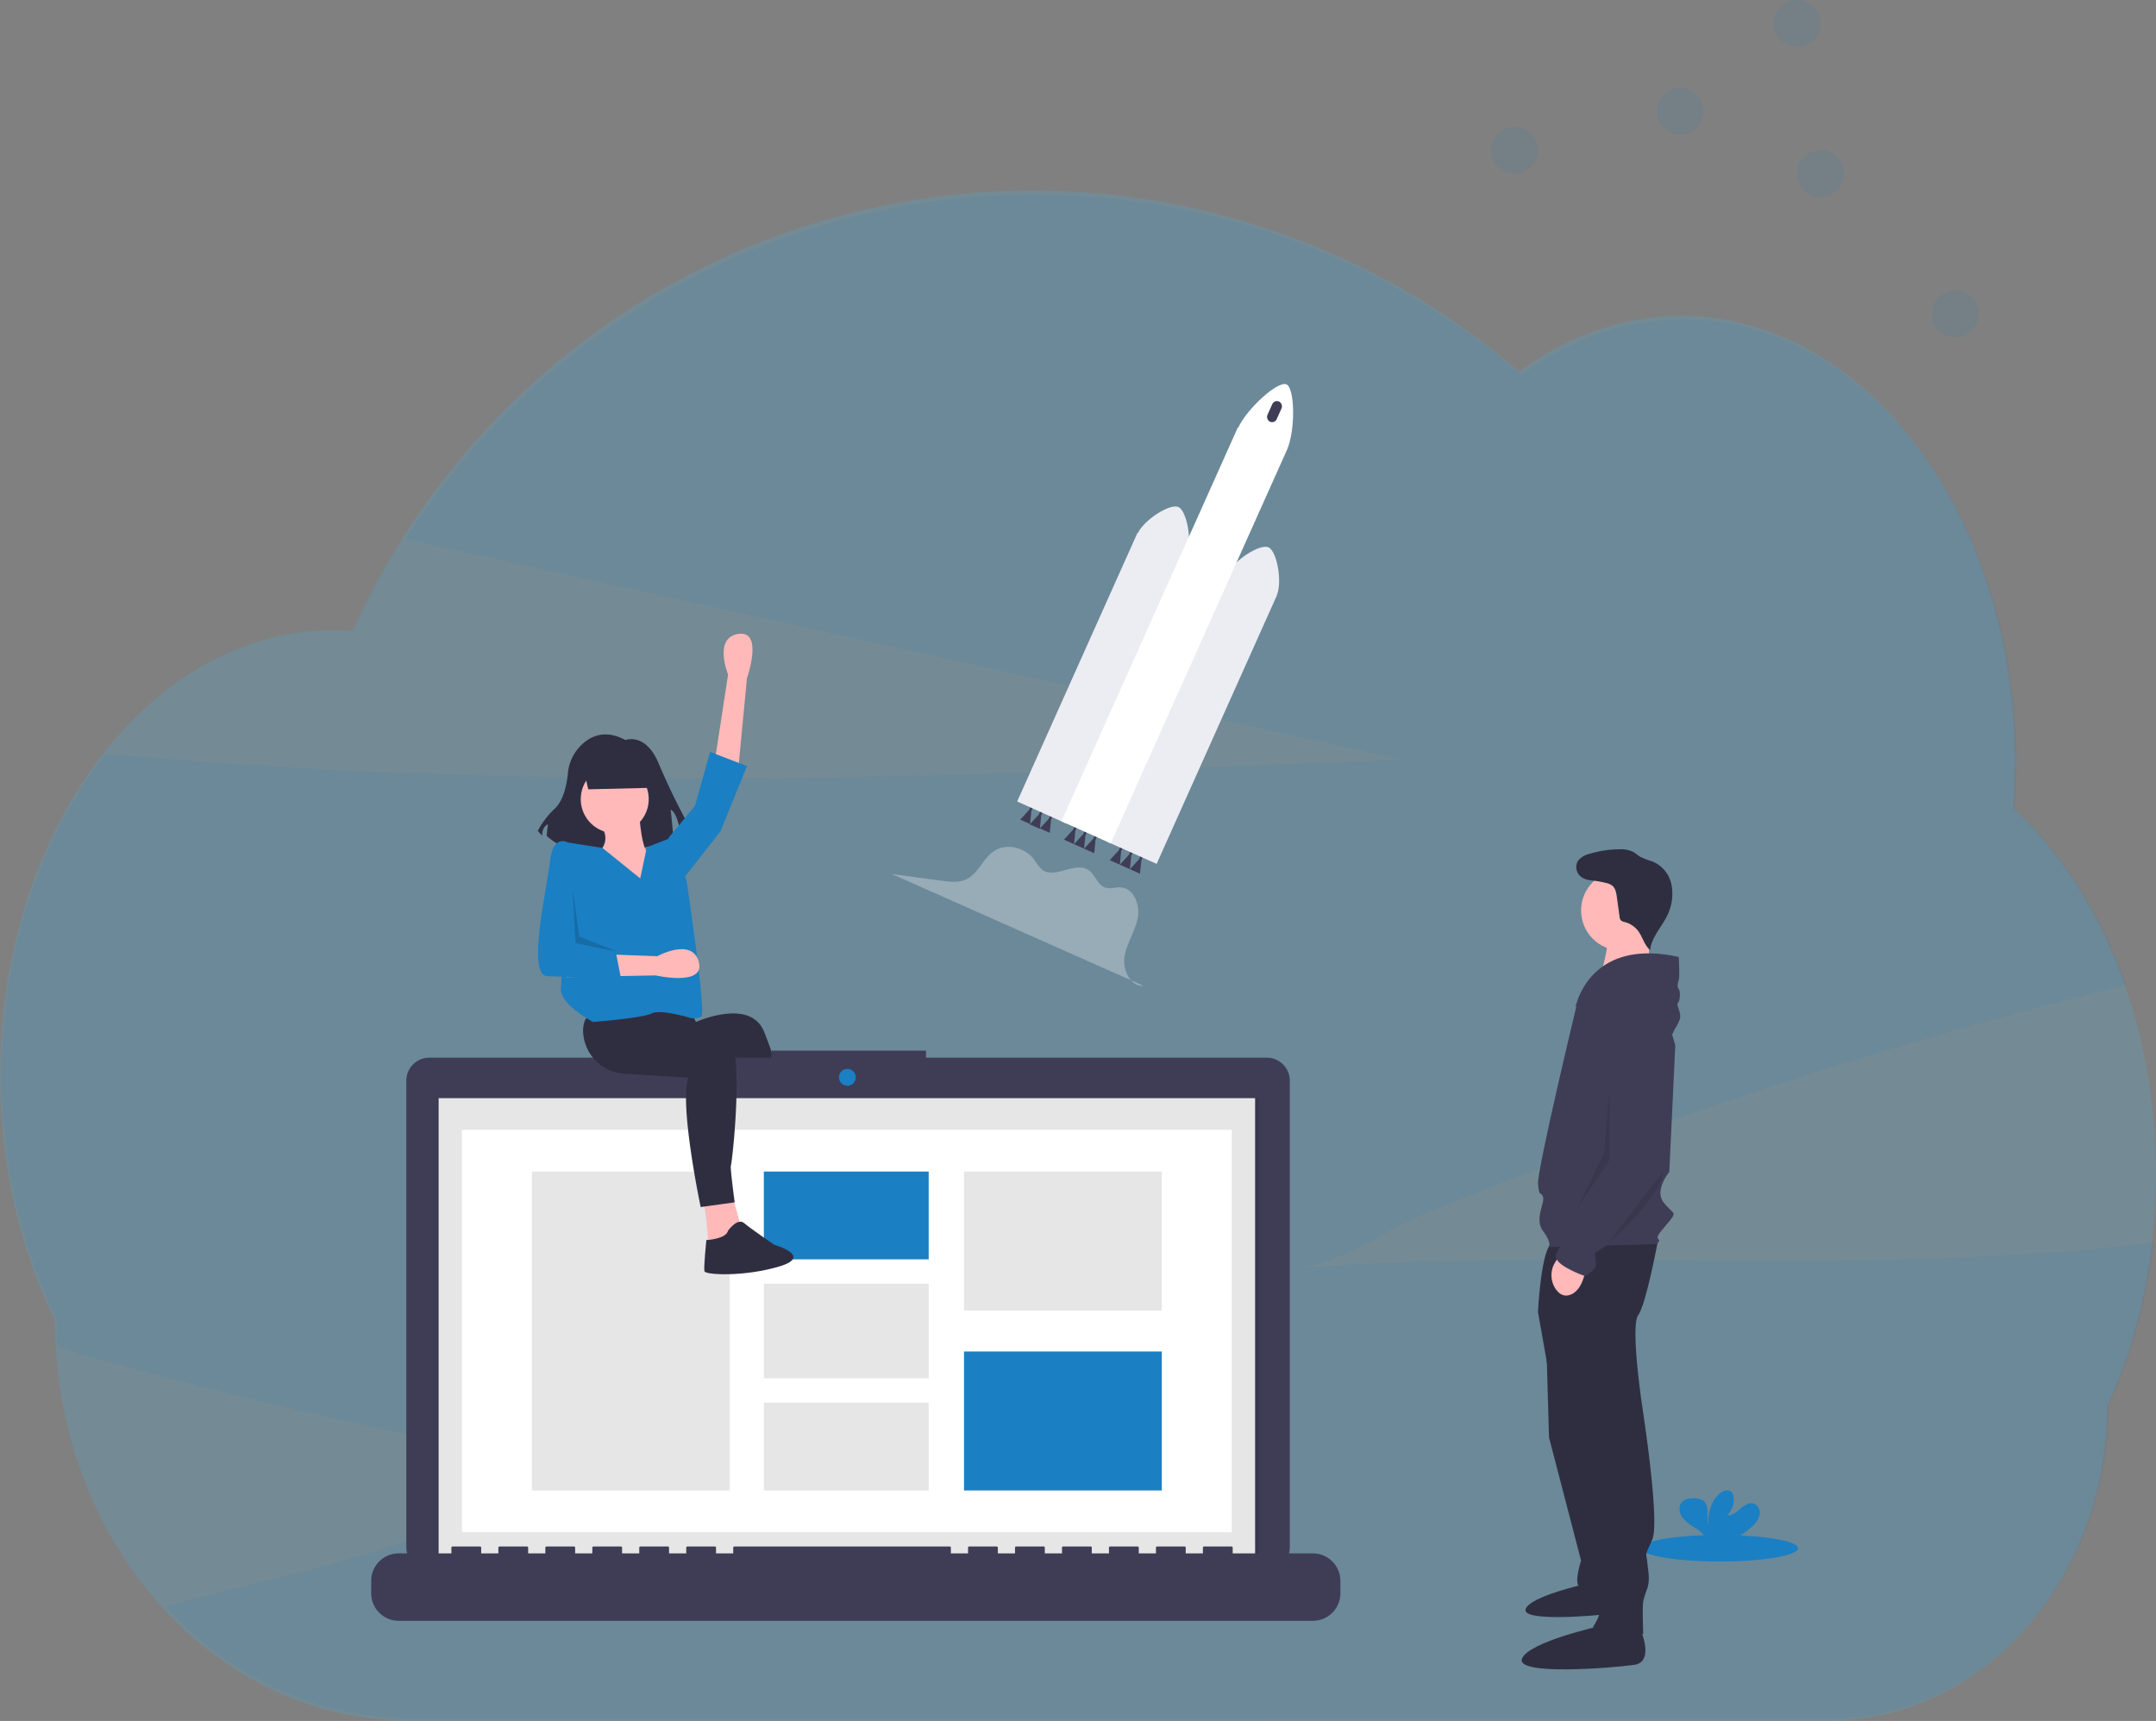 <svg xmlns="http://www.w3.org/2000/svg" width="718.756" height="573.828" viewBox="0 0 718.756 573.828">
  <rect x="0" y="0" width="718.756" height="573.828" fill="#808080" stroke="none"/>
  <g id="Group_1300" data-name="Group 1300" transform="translate(-918.058 -289)">
    <g id="Group_1297" data-name="Group 1297" transform="translate(918.058 352.519)">
      <path id="Path_1163" data-name="Path 1163" d="M746.467,471.543a187.287,187.287,0,0,1-5.573,28.385,170.748,170.748,0,0,1-9.474,25.862c0,57.671-41.529,104.418-92.764,104.418H165.522c-30.593,0-59.967-13.324-81.835-37.118.2-.06.411-.122.631-.171,43.64-12.875,89.686-17.32,127.539-47.9q-77.372-14.279-153.839-35.444c-3.141-.881-6.71-2.2-10.373-3.586-.17-2.908-.264-5.836-.264-8.786-.232-.468-.459-.937-.685-1.4q-1.5-3.1-2.877-6.291A185.576,185.576,0,0,1,29.08,415.962c0-42.238,13.338-80.38,34.712-107.283,143.793,13.231,288.446,7.626,432.673,1.978q-63.255-13.979-126.5-28-103.144-22.821-206.287-45.67a248.825,248.825,0,0,1,371.862-54.617c15.983-11.819,34.385-18.564,53.969-18.564,40.775,0,76.417,29.168,95.774,72.692h0c9.788,22.017,15.405,47.7,15.405,75.124,0,4.893-.182,9.785-.54,14.6,0,.287-.038.566-.063.86,13.445,12.441,24.723,28.727,32.928,47.662.1.231.2.461.3.7q2.155,5.012,4.008,10.247H737.2q-7.916,1.95-15.814,3.977A1679.28,1679.28,0,0,0,552.714,442.69q-23.95,8.933-47.749,18.606c-13.395,5.452-30.622,17.8-44.507,18.872,94.932-7.087,190.624,3.243,285.117-8.527Z" transform="translate(-28.389 -120.822)" fill="#1a7fc3" opacity="0.1"/>
      <path id="Path_1164" data-name="Path 1164" d="M746.736,447.746c0-50.508-18.886-95.125-47.749-121.949q.6-7.654.628-15.525c0-82.016-49.784-148.492-111.2-148.492-19.59,0-37.992,6.769-53.975,18.643a248.114,248.114,0,0,0-388.781,86.425c-2.142-.161-4.3-.253-6.471-.253-61.407,0-111.2,66.483-111.2,148.492,0,30.152,6.735,58.2,18.3,81.615h0c0,73.786,52.894,133.605,118.115,133.605H637.568c51.229,0,92.758-46.962,92.758-104.9h0C740.73,502.812,746.736,476.22,746.736,447.746Z" transform="translate(-27.98 -120)" fill="#46b3e6" opacity="0.198"/>
    </g>
    <ellipse id="Ellipse_279" data-name="Ellipse 279" cx="26.14" cy="4.421" rx="26.14" ry="4.421" transform="translate(1465.182 800.83)" fill="#1a7fc3"/>
    <path id="Path_1184" data-name="Path 1184" d="M951.808,826.066a7.579,7.579,0,0,0,2.49-3.757,3.343,3.343,0,0,0-1.742-3.836c-1.6-.611-3.309.5-4.6,1.619s-2.782,2.4-4.472,2.158a6.826,6.826,0,0,0,2.106-6.377,2.678,2.678,0,0,0-.585-1.3c-.891-.949-2.5-.54-3.562.208-3.38,2.373-4.323,6.969-4.342,11.1a20.872,20.872,0,0,1-.059-4.551c-.006-1.508-.429-3.25-1.723-4.043a5.149,5.149,0,0,0-2.6-.618c-1.515-.058-3.211.1-4.245,1.209-1.3,1.378-.956,3.693.163,5.2a16.55,16.55,0,0,0,4.4,3.523,9.752,9.752,0,0,1,3.14,3,2.709,2.709,0,0,1,.234.539h9.53a26.5,26.5,0,0,0,5.87-4.069Z" transform="translate(550.324 -28.044)" fill="#1a7fc3"/>
    <g id="Group_1298" data-name="Group 1298" transform="translate(1215.355 417.051)">
      <path id="Path_1185" data-name="Path 1185" d="M731.752,415.119l.566-1.261-.754-.338L731,414.781,728.04,418l3.283,1.469Z" transform="translate(-685.219 -272.751)" fill="#3f3d56"/>
      <path id="Path_1186" data-name="Path 1186" d="M736.739,417.415l.579-1.294-.774-.351-.579,1.294-3.036,3.3,3.367,1.508Z" transform="translate(-686.931 -273.539)" fill="#3f3d56"/>
      <path id="Path_1187" data-name="Path 1187" d="M741.848,419.639l.566-1.261-.76-.338-.566,1.261-2.958,3.218,3.283,1.469Z" transform="translate(-688.751 -274.333)" fill="#3f3d56"/>
      <path id="Path_1188" data-name="Path 1188" d="M777.75,435.775l.579-1.294-.774-.351-.578,1.294-3.036,3.3,3.367,1.508Z" transform="translate(-701.282 -279.964)" fill="#3f3d56"/>
      <path id="Path_1189" data-name="Path 1189" d="M782.93,438.095l.578-1.294-.774-.351-.585,1.294-3.029,3.3,3.367,1.508Z" transform="translate(-703.094 -280.775)" fill="#3f3d56"/>
      <path id="Path_1190" data-name="Path 1190" d="M788.1,440.408l.585-1.294-.78-.345-.578,1.294-3.029,3.3,3.361,1.508Z" transform="translate(-704.907 -281.587)" fill="#3f3d56"/>
      <path id="Path_1191" data-name="Path 1191" d="M754.259,425.255l.579-1.294-.774-.351-.579,1.3-3.036,3.3,3.367,1.5Z" transform="translate(-693.062 -276.282)" fill="#3f3d56"/>
      <path id="Path_1192" data-name="Path 1192" d="M759.439,427.575l.579-1.294-.78-.351-.578,1.294-3.029,3.3,3.361,1.508Z" transform="translate(-694.874 -277.094)" fill="#3f3d56"/>
      <path id="Path_1193" data-name="Path 1193" d="M764.609,429.888l.579-1.294-.774-.345-.578,1.294-3.036,3.3,3.367,1.508Z" transform="translate(-696.683 -277.906)" fill="#3f3d56"/>
      <path id="Path_1194" data-name="Path 1194" d="M811,325.49c1.9-4.5.059-14.731-2.769-16s-11.435,4.29-13.528,8.7l-.13-.065-40.1,89.554,16.434,7.385,40.1-89.58Z" transform="translate(-712.674 -268.483)" fill="#ececf3"/>
      <path id="Path_1195" data-name="Path 1195" d="M857.19,346.17c1.892-4.5.059-14.731-2.776-16s-11.428,4.29-13.522,8.7l-.136-.065-40.1,89.554,16.473,7.359,40.1-89.554Z" transform="translate(-728.833 -275.72)" fill="#ececf3"/>
      <path id="Path_1196" data-name="Path 1196" d="M852.4,268.358c2.828-6.579,2.6-20.464-.208-21.732s-13.066,7.944-16.089,14.438l-.13-.065-58.8,131.315,16.434,7.359,58.8-131.315Z" transform="translate(-720.614 -246.508)" fill="#fff"/>
      <rect id="Rectangle_317" data-name="Rectangle 317" width="3.4" height="7.372" rx="1.7" transform="translate(127.543 5.143) rotate(24.12)" fill="#3f3d56"/>
      <path id="Path_1197" data-name="Path 1197" d="M690.17,492.96l16.694,2.249c2.7.364,5.571.7,8.048-.429,4.1-1.879,5.662-7.066,9.439-9.524,4.258-2.776,10.479-1.014,13.45,3.107a13.463,13.463,0,0,0,2.464,3.146c4.271,3.25,11.051-2.86,15.524.156,2.23,1.515,2.932,4.9,5.48,5.8,1.684.592,3.543-.176,5.324-.032,4.453.357,6.462,6.072,5.526,10.44s-3.64,8.23-4.368,12.631,1.911,10.018,6.364,9.751" transform="translate(-690.17 -329.582)" fill="#fff" opacity="0.3"/>
    </g>
    <circle id="Ellipse_280" data-name="Ellipse 280" cx="7.801" cy="7.801" r="7.801" transform="translate(1415.14 331.255)" fill="#1a7fc3" opacity="0.1"/>
    <circle id="Ellipse_281" data-name="Ellipse 281" cx="7.801" cy="7.801" r="7.801" transform="translate(1509.4 289)" fill="#1a7fc3" opacity="0.1"/>
    <circle id="Ellipse_282" data-name="Ellipse 282" cx="7.801" cy="7.801" r="7.801" transform="translate(1470.396 318.253)" fill="#1a7fc3" opacity="0.1"/>
    <circle id="Ellipse_283" data-name="Ellipse 283" cx="7.801" cy="7.801" r="7.801" transform="translate(1562.057 385.861)" fill="#1a7fc3" opacity="0.1"/>
    <circle id="Ellipse_284" data-name="Ellipse 284" cx="7.801" cy="7.801" r="7.801" transform="translate(1517.201 339.056)" fill="#1a7fc3" opacity="0.1"/>
    <g id="Group_1299" data-name="Group 1299" transform="translate(1041.808 500.298)">
      <ellipse id="Ellipse_271" data-name="Ellipse 271" cx="21.276" cy="4.089" rx="21.276" ry="4.089" transform="translate(51.692 292)" fill="#1a7fc3"/>
      <ellipse id="Ellipse_272" data-name="Ellipse 272" cx="2.474" cy="3.245" rx="2.474" ry="3.245" transform="translate(70.138 291.105)" fill="#3f3d56"/>
      <ellipse id="Ellipse_273" data-name="Ellipse 273" cx="2.474" cy="3.245" rx="2.474" ry="3.245" transform="translate(70.138 287.139)" fill="#3f3d56"/>
      <ellipse id="Ellipse_274" data-name="Ellipse 274" cx="2.474" cy="3.245" rx="2.474" ry="3.245" transform="translate(70.138 283.181)" fill="#3f3d56"/>
      <ellipse id="Ellipse_275" data-name="Ellipse 275" cx="2.474" cy="3.245" rx="2.474" ry="3.245" transform="translate(70.138 279.215)" fill="#3f3d56"/>
      <ellipse id="Ellipse_276" data-name="Ellipse 276" cx="2.474" cy="3.245" rx="2.474" ry="3.245" transform="translate(70.138 275.25)" fill="#3f3d56"/>
      <ellipse id="Ellipse_277" data-name="Ellipse 277" cx="2.474" cy="3.245" rx="2.474" ry="3.245" transform="translate(70.138 271.291)" fill="#3f3d56"/>
      <ellipse id="Ellipse_278" data-name="Ellipse 278" cx="2.474" cy="3.245" rx="2.474" ry="3.245" transform="translate(70.138 267.326)" fill="#3f3d56"/>
      <path id="Path_1182" data-name="Path 1182" d="M289.064,763.232a11.469,11.469,0,0,0,.924-1.361l-6.505-1.07,7.036.051a11.9,11.9,0,0,0,.226-9.4l-9.459,4.9,8.732-6.4a11.868,11.868,0,1,0-19.6,13.279,11.6,11.6,0,0,0-1.353,2.183l8.448,4.366-9.008-3.02a11.868,11.868,0,0,0,1.914,11.14,11.868,11.868,0,1,0,18.649,0,11.86,11.86,0,0,0,0-14.669Z" transform="translate(-207.189 -519.78)" fill="#1a7fc3"/>
      <path id="Path_1183" data-name="Path 1183" d="M267.889,780.445a11.8,11.8,0,0,0,2.539,7.335,11.868,11.868,0,1,0,18.649,0C290.671,785.764,267.889,779.113,267.889,780.445Z" transform="translate(-207.196 -529.658)" opacity="0.1"/>
      <g id="partner-illustration" transform="translate(0 0)">
        <path id="Path_62" data-name="Path 62" d="M277.171,363.538l4.408,13.538,5.982-5.038-3.148-10.7Z" transform="translate(-139.94 -182.432)" fill="#ffb9b9"/>
        <path id="Path_63" data-name="Path 63" d="M322.014,350.661l1.574,21.095,38.1.945,16.687,38.1,9.13-3.778s-10.39-35.892-15.112-47.227-22.669-3.148-22.669-3.148l-1.574-3.148Z" transform="translate(-241.455 -227.172)" fill="#2f2e41"/>
        <path id="Path_64" data-name="Path 64" d="M441.563,483.232s.63,10.075,1.574,10.7,8.186-.63,8.186-.63,2.176.483,11.02-1.889c9.943-2.667-1.259-6.612-1.259-6.612s-7.241-4.723-10.39-6.927-5.352,2.519-5.352,2.519C445.971,482.287,441.563,483.232,441.563,483.232Z" transform="translate(-301.813 -291.107)" fill="#2f2e41"/>
        <path id="Path_65" data-name="Path 65" d="M950.333,571.681l1,35.079,10.691,41.093s-2.339,7.016-.668,8.686,9.354,4.677,9.354,4.677l-6.348-87.531Z" transform="translate(-558.683 -338.761)" fill="#2f2e41"/>
        <path id="Path_66" data-name="Path 66" d="M966.56,741.95s3.813,8.388-1.525,9.15-29.992,2.8-28.467-1.525,20.079-8.388,20.079-8.388Z" transform="translate(-551.7 -424.343)" fill="#2f2e41"/>
        <path id="Path_67" data-name="Path 67" d="M985.026,508.818s-4.009,21.716-6.682,25.391,1.336,30.4,1.336,30.4,6.014,38.42,3.341,44.434-2,4.009-1.67,7.35,1,6.014,0,9.02a26.451,26.451,0,0,0-1.336,4.343c-.334,1.67,0,10.691,0,10.691s-14.366,5.011-16.7-2.339c0,0,3.341-4.677,2.339-8.352a44.49,44.49,0,0,1-1.67-11.359v-7.016L948.61,553.92l-3.675-20.714s1-21.048,4.677-23.052S985.026,508.818,985.026,508.818Z" transform="translate(-555.958 -306.969)" fill="#2f2e41"/>
        <path id="Path_68" data-name="Path 68" d="M973.47,770.391s5.011,11.025-2,12.027-39.423,3.675-37.418-2,26.393-11.025,26.393-11.025Z" transform="translate(-550.416 -438.581)" fill="#2f2e41"/>
        <circle id="Ellipse_47" data-name="Ellipse 47" cx="13.364" cy="13.364" r="13.364" transform="translate(403.339 78.918)" fill="#ffb9b9"/>
        <path id="Path_69" data-name="Path 69" d="M1002.94,298.959l-.249,17.066-16.384.055s4.158-13.36,2.3-16.153S1002.94,298.959,1002.94,298.959Z" transform="translate(-576.846 -200.773)" fill="#ffb9b9"/>
        <path id="Path_70" data-name="Path 70" d="M957.624,342.6s11.693-15.034,20.714-8.686S990.7,355.3,990.7,355.3l-2,42.1s-5.011,6.014-2,10.023,4.677,3.007,2.339,6.014-5.011,5.345-4.009,6.348-1,1.67-1,1.67l-35.414,1s1-1.336-2-5.345.668-9.355,0-11.359-1.336.334-1.67-4.343S957.624,342.6,957.624,342.6Z" transform="translate(-555.952 -217.928)" fill="#3f3d56"/>
        <path id="Path_71" data-name="Path 71" d="M965.553,523.739s-.668,8.352-5.679,9.689c-1.879.5-3.289-.454-4.317-1.844a8.2,8.2,0,0,1-.262-9.205l1.238-1.98Z" transform="translate(-560.539 -312.87)" fill="#ffb9b9"/>
        <path id="Path_72" data-name="Path 72" d="M1004.65,317.754s.334,6.682,0,7.684-.668,2,0,3.007.334,4.343-.334,4.677,1.336,3.341.668,5.345a14.5,14.5,0,0,1-1.67,3.341c-.334.668-.872,1.865-.872,1.865s-9.819-20.908-17.837-15.9a58.108,58.108,0,0,1-14.366,6.682S974.582,311.072,1004.65,317.754Z" transform="translate(-568.734 -209.951)" fill="#3f3d56"/>
        <path id="Path_73" data-name="Path 73" d="M983.406,350.273s10.691,1,10.023,15.034,1,36.082,1,36.082-18.375,28.064-21.382,30.068-3.341,1.67-3.007,3.341.668,3.007-.668,4.343a11.532,11.532,0,0,1-2.673,2s-10.691-3.675-9.689-7.016,5.68-8.686,5.68-8.686,8.018-13.03,8.352-15.034.334-1.67,1.336-2.673,3.675-5.011,3.675-7.016v-6.348l-2.8-33.922a9.833,9.833,0,0,1,2.608-7.616A8.508,8.508,0,0,1,983.406,350.273Z" transform="translate(-562.023 -226.935)" fill="#3f3d56"/>
        <path id="Path_74" data-name="Path 74" d="M977.045,256.535A5.445,5.445,0,0,1,972,255.379a4.12,4.12,0,0,1-.816-4.934A6.508,6.508,0,0,1,975.032,248a34.069,34.069,0,0,1,10.118-1.543,9.084,9.084,0,0,1,4.744.985c.693.419,1.279.994,1.964,1.425a24.5,24.5,0,0,0,4.154,1.608,10.655,10.655,0,0,1,6.072,6.43,12.843,12.843,0,0,1,.59,3.02,16.548,16.548,0,0,1-1.444,8.2c-1.864,4.065-5.412,7.483-5.913,11.926-1.91-1.6-2.47-4.293-3.949-6.3a8.168,8.168,0,0,0-4.459-3.027,2.6,2.6,0,0,1-1.35-.6,2.238,2.238,0,0,1-.423-1.217l-.917-6.6c-.187-1.344-.439-2.812-1.47-3.693a5.226,5.226,0,0,0-2.189-.95,35.319,35.319,0,0,0-5.715-.932" transform="translate(-568.961 -174.559)" fill="#2f2e41"/>
        <path id="Path_75" data-name="Path 75" d="M1010.249,463.234l-18.755,24.338S1008.764,473.137,1010.249,463.234Z" transform="translate(-579.465 -284.008)" opacity="0.1" style="isolation: isolate"/>
        <path id="Path_76" data-name="Path 76" d="M822.783,307.563l.178,22.986-10.893,16.339,8.912-18.319Z" transform="translate(-410.001 -155.284)" opacity="0.1" style="isolation: isolate"/>
        <path id="Path_77" data-name="Path 77" d="M469.8,384.391h-113.6V382.05H304.7v2.341H190.633a7.684,7.684,0,0,0-7.684,7.684V547.622a7.684,7.684,0,0,0,7.684,7.684H469.8a7.684,7.684,0,0,0,7.684-7.684V392.075A7.684,7.684,0,0,0,469.8,384.391Z" transform="translate(-171.243 -243.02)" fill="#3f3d56"/>
        <rect id="Rectangle_201" data-name="Rectangle 201" width="273.932" height="154.526" transform="translate(22.008 154.951)" opacity="0.1" style="isolation: isolate"/>
        <circle id="Ellipse_48" data-name="Ellipse 48" cx="2.81" cy="2.81" r="2.81" transform="translate(155.93 145.118)" fill="#1a7fc3"/>
        <rect id="Rectangle_202" data-name="Rectangle 202" width="272.202" height="154.468" transform="translate(22.468 154.874)" fill="#e6e6e6"/>
        <rect id="Rectangle_203" data-name="Rectangle 203" width="256.635" height="134.178" transform="translate(30.252 165.429)" fill="#fff"/>
        <rect id="Rectangle_204" data-name="Rectangle 204" width="65.943" height="106.334" transform="translate(53.57 179.351)" fill="#e6e6e6"/>
        <rect id="Rectangle_205" data-name="Rectangle 205" width="54.953" height="29.27" transform="translate(130.896 179.351)" fill="#1a7fc3"/>
        <rect id="Rectangle_206" data-name="Rectangle 206" width="54.953" height="31.493" transform="translate(130.896 216.772)" fill="#e6e6e6"/>
        <rect id="Rectangle_207" data-name="Rectangle 207" width="54.953" height="29.27" transform="translate(130.896 256.415)" fill="#e6e6e6"/>
        <rect id="Rectangle_208" data-name="Rectangle 208" width="65.943" height="46.34" transform="translate(197.625 179.351)" fill="#e6e6e6"/>
        <rect id="Rectangle_209" data-name="Rectangle 209" width="65.943" height="46.34" transform="translate(197.625 239.345)" fill="#1a7fc3"/>
        <path id="Path_78" data-name="Path 78" d="M473.238,718.278H446.5v-1.926a.382.382,0,0,0-.382-.382h-9.166a.382.382,0,0,0-.382.382h0v1.926h-5.729v-1.926a.382.382,0,0,0-.382-.382H421.3a.382.382,0,0,0-.382.382h0v1.926h-5.729v-1.926a.382.382,0,0,0-.382-.382H405.64a.382.382,0,0,0-.382.382h0v1.926h-5.729v-1.926a.382.382,0,0,0-.382-.382h-9.166a.382.382,0,0,0-.382.382h0v1.926h-5.729v-1.926a.382.382,0,0,0-.382-.382h-9.166a.382.382,0,0,0-.382.382h0v1.926h-5.729v-1.926a.382.382,0,0,0-.382-.382h-9.166a.382.382,0,0,0-.382.382h0v1.926h-5.729v-1.926a.382.382,0,0,0-.382-.382h-71.8a.382.382,0,0,0-.382.382h0v1.926h-5.729v-1.926a.382.382,0,0,0-.382-.382h-9.166a.382.382,0,0,0-.382.382v1.926H258.6v-1.926a.382.382,0,0,0-.382-.382h-9.166a.382.382,0,0,0-.382.382h0v1.926h-5.729v-1.926a.382.382,0,0,0-.382-.382H233.4a.382.382,0,0,0-.382.382h0v1.926h-5.729v-1.926a.382.382,0,0,0-.382-.382h-9.166a.382.382,0,0,0-.382.382h0v1.926h-5.729v-1.926a.382.382,0,0,0-.382-.382H202.08a.382.382,0,0,0-.382.382h0v1.926h-5.729v-1.926a.382.382,0,0,0-.382-.382h-9.166a.382.382,0,0,0-.382.382h0v1.926H168.471a9.166,9.166,0,0,0-9.166,9.166v4.145a9.166,9.166,0,0,0,9.166,9.166H473.238a9.166,9.166,0,0,0,9.166-9.166v-4.145A9.166,9.166,0,0,0,473.238,718.278Z" transform="translate(-159.305 -411.611)" fill="#3f3d56"/>
        <path id="Path_79" data-name="Path 79" d="M284.426,174.4a14.893,14.893,0,0,0-2.916,7.656c-.34,3.377-1.329,8.778-4.206,11.617a28.7,28.7,0,0,0-5.845,7.57l1.461,1.622c0-3.244,1.948-3.785,1.948-3.785l-.487,3.785c13.151,12.436,42.375,1.081,42.375,1.081l-.974-9.732c2.435,1.081,3.41,8.651,3.41,8.651l3.9-1.081a221.037,221.037,0,0,1-11.2-22.709c-4.384-10.814-11.2-8.11-11.2-8.11C292.648,166.666,287.339,170.65,284.426,174.4Z" transform="translate(-215.931 -135.504)" fill="#2f2e41"/>
        <path id="Path_80" data-name="Path 80" d="M390.055,145.709l4.723-30.855s-5.037-12.279,3.463-13.538,2.834,14.8,2.834,14.8l-2.834,29.6Z" transform="translate(-275.808 -101.246)" fill="#ffb9b9"/>
        <path id="Path_81" data-name="Path 81" d="M382.425,481.311c1.574,2.519,1.889,15.427,1.889,15.427l11.02-6.927-3.148-11.334Z" transform="translate(-271.955 -291.704)" fill="#ffb9b9"/>
        <path id="Path_82" data-name="Path 82" d="M326.381,347.482s-13.853,0-21.409,4.408c-2.429,1.417-3.134,3.972-2.972,6.788A14.631,14.631,0,0,0,315.783,372.3l21.3,1.318c-3.148,8.816,4.093,43.134,4.093,43.134l11.334-1.574s-1.574-11.649-1.259-12.279,3.148-25.187,1.259-38.1-27.706-7.556-27.706-7.556Z" transform="translate(-231.339 -225.567)" fill="#2f2e41"/>
        <path id="Path_83" data-name="Path 83" d="M384.261,503.377s-.945,9.13-.63,10.39,13.223,1.889,24.873-1.574-1.574-7.241-1.574-7.241-7.871-5.352-10.075-7.241-5.352,2.519-5.352,2.519C390.872,503.063,384.261,503.377,384.261,503.377Z" transform="translate(-272.532 -301.177)" fill="#2f2e41"/>
        <circle id="Ellipse_49" data-name="Ellipse 49" cx="11.334" cy="11.334" r="11.334" transform="translate(68.186 64.54) rotate(-80.783)" fill="#ffb9b9"/>
        <path id="Path_84" data-name="Path 84" d="M310.537,226.308c4.093,5.982-.945,9.445-.945,9.445l-2.2,16.372s23.613,2.2,27.706-.945-4.723-13.538-7.871-14.483-3.778-13.853-3.778-13.853Z" transform="translate(-234.07 -162.639)" fill="#ffb9b9"/>
        <path id="Path_85" data-name="Path 85" d="M300.853,242.424l-12.423-1.943-1.417,13.381s.63,29.91,0,35.263,10.7,11.334,10.7,11.334,16.372-1.259,19.52-2.834,13.223,1.574,13.223,1.574a8.514,8.514,0,0,0,3.306-.472c1.889-.63-4.88-45.495-4.88-45.495l-5.982-13.853-7.241,2.834-2.2,10.39Z" transform="translate(-223.771 -170.987)" fill="#1a7fc3"/>
        <path id="Path_86" data-name="Path 86" d="M204.629,122.134l12.594-16.057,8.816-21.724L213.759,79.63l-5.038,17.946-8.816,10.7-.315,1.889Z" transform="translate(-100.771 -40.204)" fill="#1a7fc3"/>
        <path id="Path_87" data-name="Path 87" d="M288.92,314.882l31.192,1.174s11.624-6.4,13.845,1.9-14.378,4.5-14.378,4.5l-29.725.559Z" transform="translate(-224.746 -208.51)" fill="#ffb9b9"/>
        <path id="Path_88" data-name="Path 88" d="M282.9,275.9l14.483.945,1.889,9.76s-17.631-.315-24.558-.63,0-29.6.945-38.411,5.667-6.3,5.667-6.3l2.834,2.2Z" transform="translate(-216.036 -171.771)" fill="#1a7fc3"/>
        <path id="Path_89" data-name="Path 89" d="M137.887,187.9l12.594,5.038L136.628,190.1l-.945-17.946Z" transform="translate(-68.504 -86.917)" opacity="0.15" style="isolation: isolate"/>
        <path id="Path_90" data-name="Path 90" d="M164.425,93.706l-20.795.5-2.476-10.4h23.27Z" transform="translate(-71.267 -42.311)" fill="#2f2e41"/>
      </g>
    </g>
  </g>
</svg>
